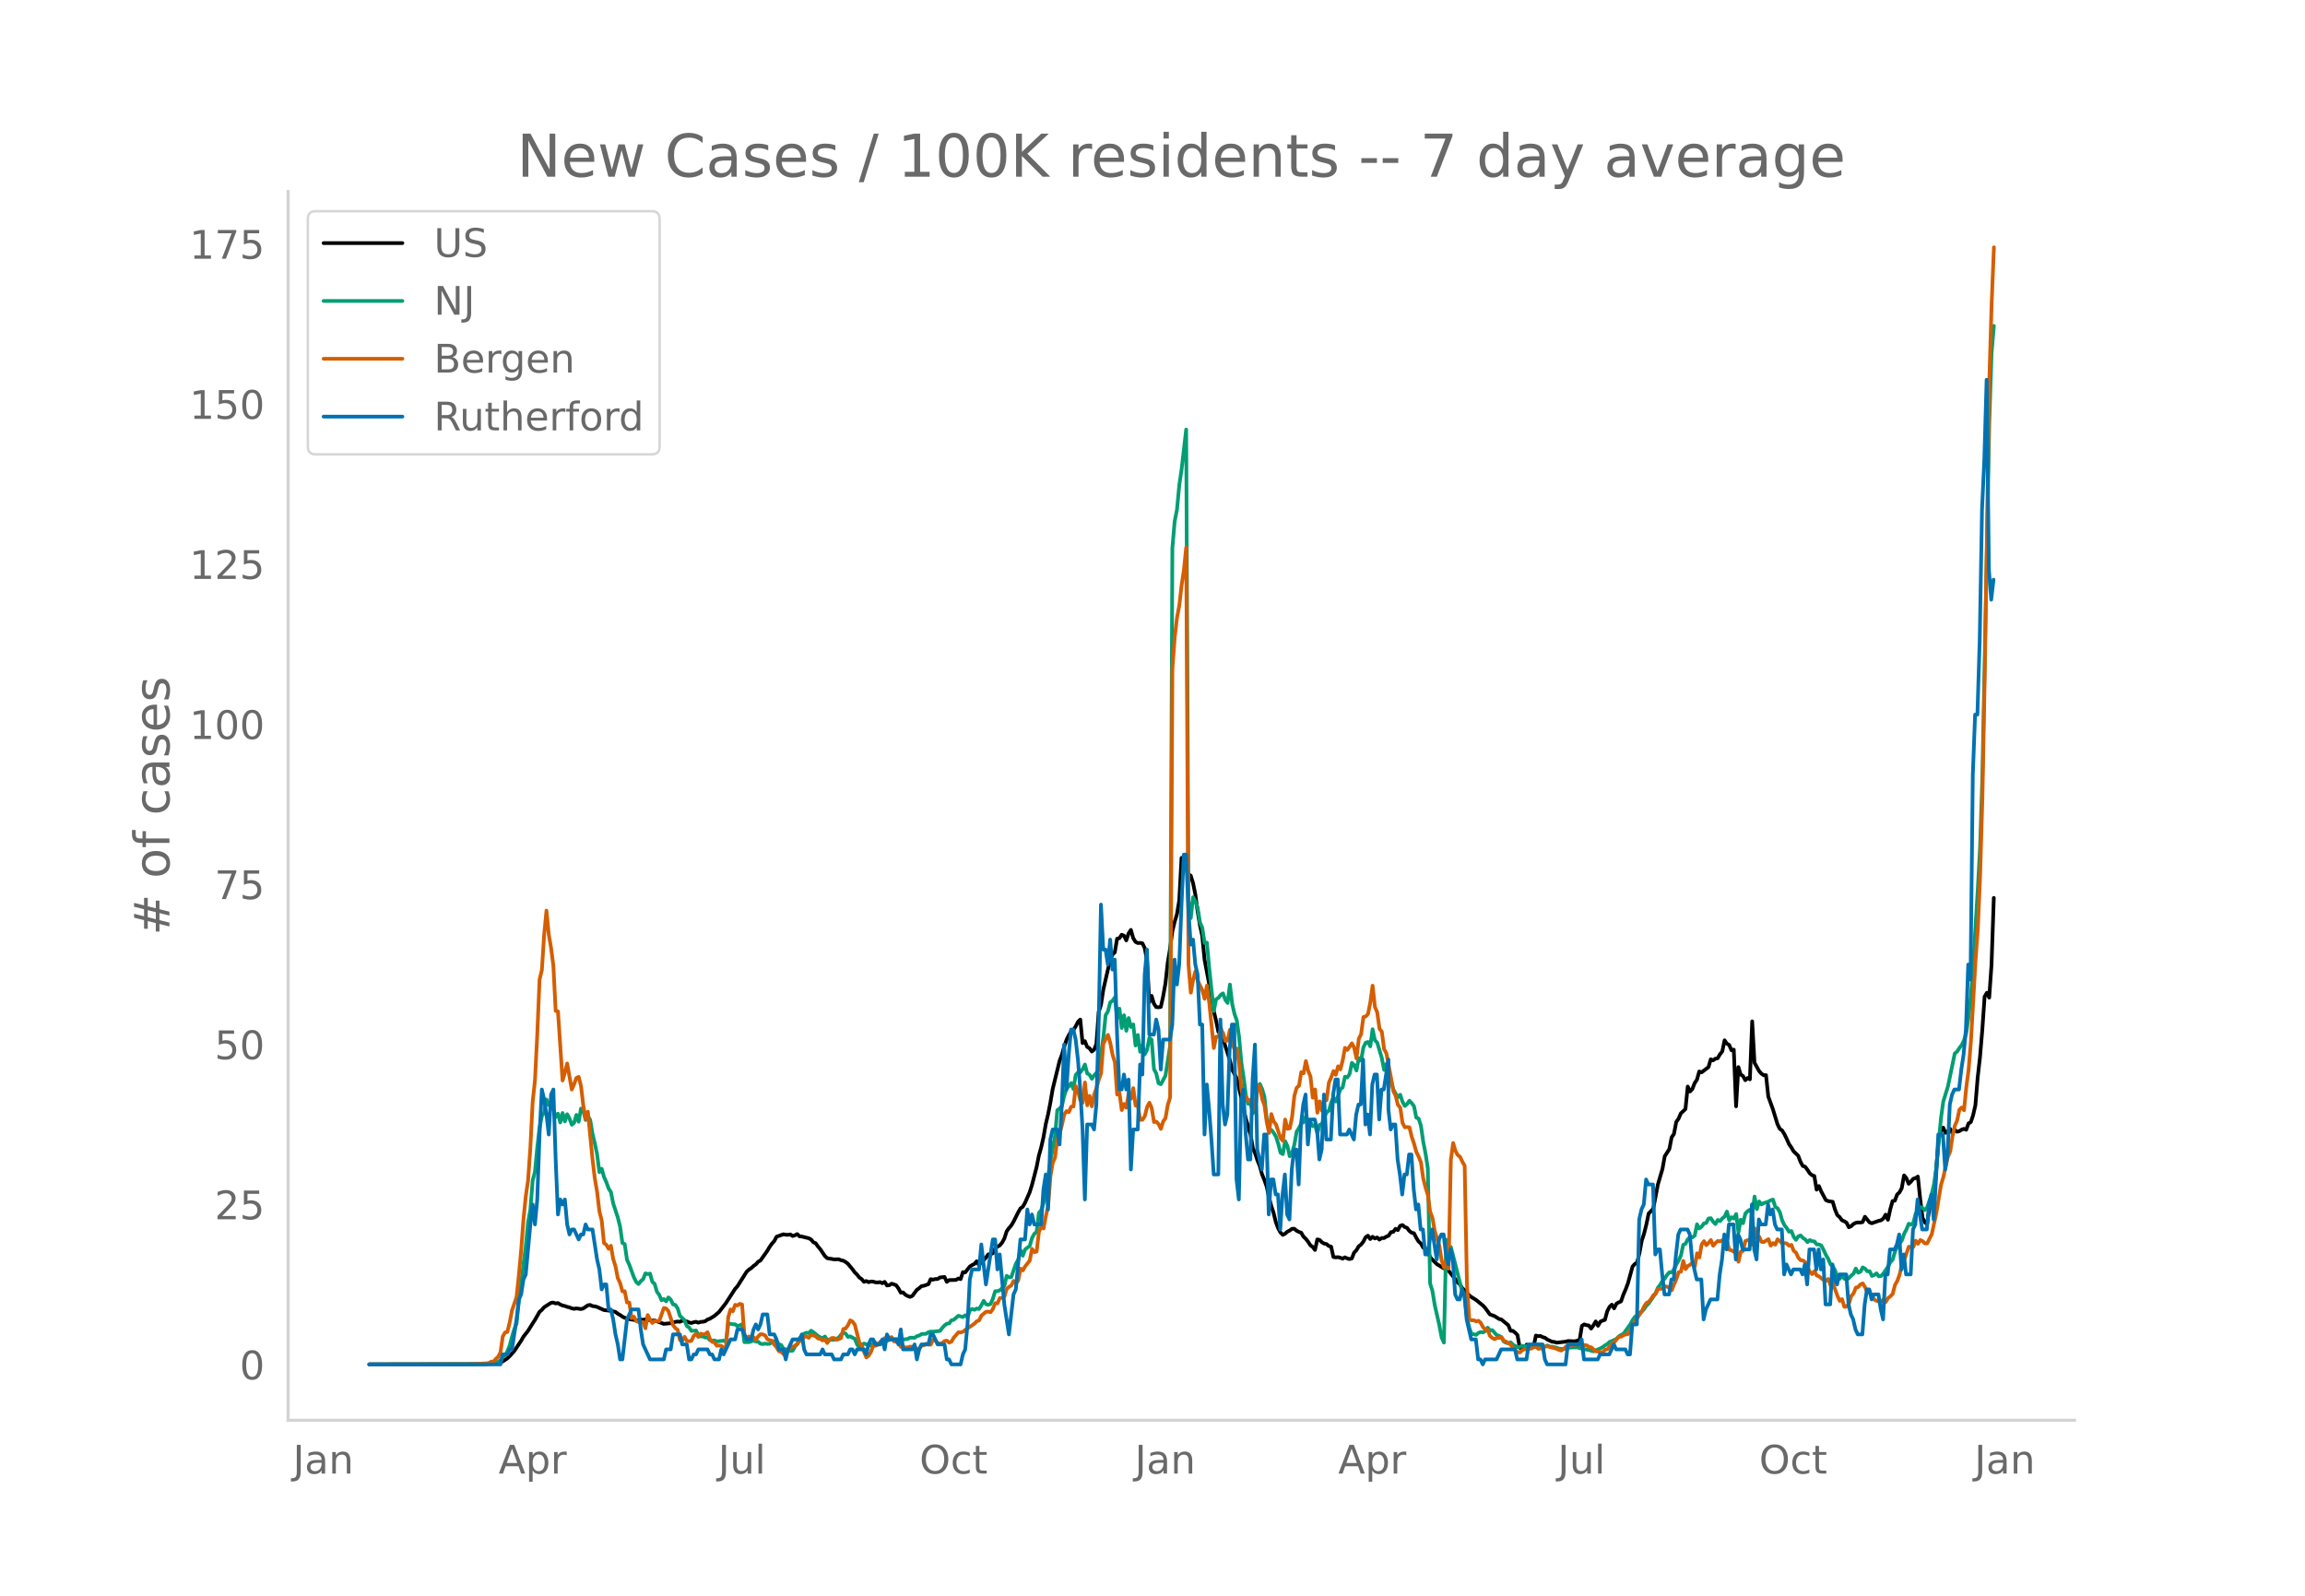 <svg height="864" viewBox="0 0 936 648" width="1248" xmlns="http://www.w3.org/2000/svg" xmlns:xlink="http://www.w3.org/1999/xlink"><defs><style>*{stroke-linecap:butt;stroke-linejoin:round}</style></defs><g id="figure_1"><path d="M0 648h936V0H0z" style="fill:#fff" id="patch_1"/><g id="axes_1"><path d="M117 576.72h725.4V77.76H117z" style="fill:none" id="patch_2"/><path clip-path="url(#p84df521f85)" d="m149.973 554.04 44.835-.073 5.605-.273 1.868-.207.934-.25.934-.41 1.868-1.235.934-.888 1.868-2.1 2.802-4.172.935-1.647 1.868-2.378 1.868-2.985.934-1.44 1.868-3.284.934-.803.934-1.07 1.868-1.213.934-.564.934-.13.935.382.934-.173.934.583.934.412.934.203.934.349.934.222.934.376.934.205.934-.184 1.868.27.934-.246 1.869-1.272.934-.159.934.476.934.097.934.258 2.802 1.259 1.868.207.934.107 1.868.444.934.716.935.521.934.66.934.49.934.16.934.38 3.736.616.934-.476.934.15.934-.218.934.139.934.276.935.157.934-.115 2.802 1.034.934.365 2.802-.281 1.868-.531.934-.141.934.101.934-.47.935.1.934.228.934.417.934.225.934-.324.934-.18.934.364.934-.319.934-.058.934-.216.934-.688.934-.317 1.868-1.155 1.869-1.578 2.802-3.606 3.736-5.796.934-1.022 3.736-5.922.935-.873.934-.595.934-.885.934-.645.934-1.073.934-.49 2.802-3.941.934-1.613.934-1.304.934-1.006.934-1.788 2.803-1.007.934.19.934.037.934-.158.934.643.934-.295.934-.49.934.913.934.08 2.802.699.934.502.935 1.126.934.387.934 1.324.934 1.083 1.868 2.772.934.898 2.802.477 1.868-.041.934.39.934.19.935.51.934.718 1.868 2.238.934 1.275.934.909.934 1.183.934.647.934 1.11.934-.327.934.459.934-.261.934.047.934.279.935.047.934-.124.934.443.934-.55.934 1.457.934-.09.934-.626.934.267.934.388.934 1.282.934 1.71.934-.101.934.943.934.514.935.356.934-.379 1.868-2.49.934-.671.934-.82.934-.15 1.868-.647.934-2.045.934.207.934-.258.934.012.934-.645 1.869-.207.934 1.991.934-.713 2.802-.082.934-.575.934.253.934-2.836.934.094 1.868-2.368.934-.609.935-.438.934-1.1.934 1.63.934-1.306.934-.773.934-1.016.934-1.302.934-.125.934-.351.934-1.972.934-.702.934-.496.934-1.107.934-1.679.935-2.922.934-1.34.934-1.04.934-1.562 1.868-3.756.934-1.649.934-.637.934-1.639 1.868-4.232.934-2.965 1.868-7.203.935-4.722.934-3.308.934-4.124.934-5.358.934-3.939.934-4.788.934-5.509 2.802-11.43.934-2.477.934-3.327.934-2.7.934-1.966.935-1.46.934-.635.934-1.478.934-1.837.934-.94.934 9.566.934-.79.934 2.323.934.528.934 1.355.934-.721.934-2.33.934-12.987.934-2.89.935-6.146 2.802-12.24.934-2.1.934-.847.934-5.562.934-.207.934-1.392.934.412.934 1.875.934-2.843.934-1.413.934 3.32.935 1.542.934.487.934-.071.934.171.934 1.932.934 5.002.934 17.007.934-2.598.934 3.149.934 1.416.934.068.934-.134.934-4.246.934-5.242.935-8.46.934-5.625.934-7.11.934-3.847.934-3.058.934-5.58.934-17.378.934 4.492.934-.737.934 2.888.934.57.934 3.015.934 4.62.935 6.895.934 5.629.934 4.323.934 9.642 1.868 9.832 1.868 11.016.934 3.88.934 4.574.934-1.747.934 4.109.934 3.363 1.869 5.802.934 3.861 1.868 3.464 1.868 8.033.934 4.588.934 3.975 1.868 6.266.934 5.532.934 2.135.934 2.853.934 2.264.935 3.38.934 2.298.934 2.66.934 4.268.934 3.605.934 2.809.934 3.83.934 2.447.934 1.69.934.974.934-.475.934-.834.934-.457.934-.69.935-.034.934.798.934.484.934.313.934 1.615.934.858.934 1.2.934 1.429.934.689.934 1.227.934-4.28.934.197.934.953.934.554.935.173.934.795.934.235.934 4.227.934.155.934-.083.934.217.934.401.934-.551.934.43.934.277.934-.251.934-2.374.934-.978.935-1.57.934-.711.934-1.168.934-1.814.934-.621.934 1.354.934-.914.934.67.934-.39.934.87.934-.662.934.03.934-.584.934-.37.935-1.47.934-.07.934-1.263.934.528.934-1.737.934-.301.934.765.934.366.934 1.232.934.744.934.19.934 1.844.934 1.5.934.844.935 1.649.934.385.934.884.934 2.595.934 1.035 1.868 1.85 2.802 1.69.934-.296 1.868 2.38 1.869 2.366.934 1.256.934.827.934 1.515.934.783 1.868 2.092.934.737 1.868 1.159 1.868 1.531.934.757.934.998 1.869 2.57 1.868.695 1.868 1.18.934.213 2.802 2.314.934 2.278.934.03.934.74.934.936.935 5.21 1.868.271.934-1.579.934.95.934-.432.934.416.934-4.62.934.245.934-.072.934.49.934.262.934.708 1.869.876.934.079.934.308 3.736-.423.934-.256 1.868.086.934.034 1.868-.556.934-5.69.935-.62.934.318.934.131.934 1.24.934-1.284.934-1.612.934 1.78.934-1.686.934-.426.934-.297.934-3.485.934-1.8.934-.887.934 1.495.935-1.911.934-.53.934-.395.934-2.694.934-2.165.934-2.46 1.868-6.827.934-1.035.934-.544.934-3.838.934-5.06.934-2.849.934-3.711.935-4.484 1.868-1.943 1.868-9.8 1.868-6.345.934-5.17 1.868-2.896.934-4.813.934-1.333.934-4.893.934-1.329.935-2.155 1.868-1.749.934-9.145.934 2.014.934-1.023.934-2.382.934-1.382.934-3.348.934.368 2.802-2.137.934-3.17.935.418.934-.664.934-.18.934-1.613.934-1.138.934-4.534.934 1.366.934.502.934 2.173.934-.255.934 23.024.934-15.946.934 3.034.934.58.935 1.716.934-.891.934.55.934-23.552.934 16.802 1.868 3.36.934 1.06.934.651.934-.045.934 8.703 1.868 5.141 1.869 6.106.934 1.877.934.648.934 1.514.934 1.883.934 2.148.934 1.32.934 1.61 1.868 1.785.934 2.5.934 1.669.934.29.934 1.222.935 1.455.934.78.934.316.934 5.548.934-1.468.934 2.195 1.868 3.486.934.43 1.868.286.934 3.157.934 2.257.934.795.935 1.275.934.42.934.572.934 1.864.934-.423.934-.897.934-.48.934-.161.934.047.934-.202.934-2.151 1.868 2.284.934.35 2.803-.993.934-.214.934-.683.934-1.61.934 2.093.934-4.254.934-3.334.934-.172.934-2.509.934-.85.934-1.73.934-5.17.935 1.098.934 2.302.934-.88.934-1.162.934-.259.934-.626.934 8.989.934 7.71.934 1.855.934.84.934-6.498.934-1.87.934-2.204 1.869-23.722.934-3.787.934-1.202.934 2.135.934-.532.934-1.096.934 1.722.934-1.337.934.77.934-.202.934-.615.934-.325.934.38.934-2.579.935-.554.934-2.77.934-4.088.934-11.32.934-8.214.934-11.092.934-13.44.934-1.597.934 1.977.934-13.27.934-27.224h0" style="fill:none;stroke:#000;stroke-linecap:round;stroke-width:1.5" id="line2d_1"/><path clip-path="url(#p84df521f85)" d="m149.973 554.04 46.703-.092 1.868-.1 1.869-.193 1.868-.673.934-.632.934-1.263.934-.585.934-1.736.934-2.321.934-3.563.934-3.091.934-2.376.934-9.059 2.803-22.295.934-9.703.934-5.14.934-11.845.934-3.6.934-9.854.934-8.072.934-4.68.934-1.401.934-5.295.934 2.25.934-1.066 1.869 5.897.934-1.33.934 3.559.934-3.823.934 3.409.934-2.915.934 1.719.934 2.551.934-.761.934-3.225.934 2.756.934-5.32.934.682.934 3.944.935-1.564.934 1.53.934 5.668.934 3.818.934 4.475.934 7.26.934-1.384.934 3.346.934 2.041.934 2.614.934 1.439.934 4.646 1.868 5.697.935 3.747.934 6.608.934.468.934 6.383.934 2.007 1.868 5.098.934 1.87.934.845.934-1.222.934-.736.934-2.38.934.298.934-.193.935 3.342.934.815.934 3.208.934 1.263.934 2.183.934-.476.934.911.934-1.585.934.891.934 1.945.934.188.934 1.426.934 3.032 1.869 1.799.934 2.367.934.586.934 1.371 1.868-.146.934 1.915.934.486.934-.021.934.464.934-.1.934 1.141.934.276.934-.171.935.43 2.802-.33.934.498.934-7.336.934.004.934.205.934-.004.934.765 1.868-.748.934 7.227h1.869l.934-.251.934-.498.934.536.934.037.934.832.934.118.934-.168.934.126.934-.063 1.868-1.104.934.033.934 1.289.935.284.934 1.547.934.184.934.419.934.23.934-.08.934-1.706.934-1.046.934-2.241.934-1.126.934-.794.934-.38.934.158.934-.97.935.602 1.868 1.543.934.532.934.38.934-.71.934 1.38 2.802-.068 1.868-.844.934-1.18.934-.878.935.376.934 1.385.934-.226 1.868 1.016.934 2.325.934 1.171.934-1.05.934-.564.934.364.934.121.934.347.934-.865.934-.285.935.753 1.868-1.117.934-.117 2.802-.978.934.1.934-.084.934.071.934.222 1.868-.28.934-.105.935-.518 1.868.05.934-.665.934-.255.934-.607 1.868-.104.934-.653.934-.242.934.042 2.802-.31.935-1.209.934-1.024.934-.699.934-.125.934-1.255.934-.209 1.868-1.627 1.868.502.934-.724.934.833.934-2.86.934-.524.935.347.934-.522.934.175.934-1.501.934-1.799.934 1.368.934.23.934-.293.934-2.191.934-3.024h.934l.934-.38.934-.8.934-.982.935-4.078.934.61.934-.1 1.868-5.433.934-1.622.934-3.894.934 2.284.934-2.568 1.868-1.376.934-3.233.934-1.723.934-.774.935-7.691.934-1.13.934-2.885.934-8.168.934-2.602.934-6.399 1.868-9.983.934-10.56.934-.674.934-1.041.934-4.136.934-2.886.934-.958.935-1.321.934 2.383.934-5.696.934-1.041.934-.021.934-1.217.934-1.962.934 3.626.934.54.934 1.635.934-1.384.934-1.02.934-1.339 1.869-12.923.934-9.164.934-1.56.934-3.638.934-.67.934-1.367.934 8.419.934-3.831.934 7.846.934-5.165.934 6.315.934-5.178.934 3.618.934-1.029.935 8.57.934-4.27.934 6.804.934-2.664.934 3.73.934-1.877.934-4.868.934.803.934 11.94.934 1.786.934 3.956.934.381 1.868-3.484 1.869-11.97.934-202.206.934-10.903.934-4.743.934-9.966.934-6.357 1.868-16.21.934 191.36.934 7.018.934-8.473.934 1.619.935 2.743.934 5.906.934 2.133.934 6.206.934-.171.934 10.2 1.868 17.604.934-4.806.934-.569.934-1.213.934-.623.934 2.631.934 1.263.935-7.47.934 7.838.934 4.115.934 2.627.934 6.8.934 10.452.934 6.094.934 7.352.934 3.195.934-.184.934 3.99.934-1.786.934-8.611.934-1.535.935 2.075.934 3.149.934 9.05.934 4.668.934-.234.934 1.091.934 1.59.934 2.869.934 3.676.934.573.934-5.266.934 1.987.934 4.144.934-1.25.935-3.442.934-5.257.934-1.502.934-1.832.934-.547.934-2.397.934 1.598.934.715.934 1.727.934-.543.934 3.492.934-3.5.934-.352.934-2.597.935-2.167.934-.606.934-3.304.934-2.154.934 1.71.934-2.245.934-2.752.934-.737.934-4.357.934.3.934-1.375.934-4.542.934.903.934 2.208.935-5.048.934 1.017.934-5.3.934-1.965.934-.293.934 1.79.934-6.96.934 4.476.934.924 1.868 6.249.934 4.855.934-2.396.934 5.336.935 1.406.934 3.538.934 1.731.934 1.485.934-1.012.934 2.836.934 1.731.934-.786.934-1.351.934.995.934 1.226.934 4.663.934.368.934 2.877.935 6.47.934 4.764.934 6.085.934 46.792.934 2.99.934 5.705 1.868 8.21.934 4.993.934 2.075.934-41.773.934 4.684.934-1.748 1.869 7.198 1.868 7.52.934 3.475.934 1.853.934 8.544.934 4.12.934 2.693.934.017.934.293.934-.82.934-.351.934.175.934-.556.935-1.376.934 1.12.934-.133 1.868 2.1.934.205.934.698.934 1.614.934.515.934.23.934-.397.934.966 1.868.982.935-.112.934-.431.934.155 1.868-.201.934.372.934-.255.934.08.934.455 1.868-.088.934-.225.934-.415.934.435.935.034 1.868.435.934.376 1.868.138.934-.142.934-.347 1.868-.146 1.868.008 1.868.531 2.803.519 1.868.543 2.802-1.208.934-.506.934-.716.934-.539.934-.874.934-.343 1.869-.883.934-.995.934-.606.934-.406 2.802-3.885.934-1.736.934-1.305.934-.703.934-.874.934-.568.934-1.042.934-1.384.935-.879 1.868-2.73.934-1.494.934-2.17.934-1.18.934-1.627.934-.949.934-1.493.934-1.008.934.071.934-1.321.934-1.908.934-1.622.935-2.083.934-4.287.934-.44.934-1.852.934-.803.934.038.934-.703.934-4.584.934 1.698.934-.736.934-1.338.934-.15.934-1.824.934-.134.935 1.455.934.937.934-1.673.934.486.934-1.134.934-.71.934-2.042.934 3.584.934-1.313.934.569.934-1.853.934 7.42.934-5.082.934 1.389.935-3.886.934-1.029.934-.556.934 1.698.934-7.043.934 5.115.934-3.128.934 1.213.934-.54 1.868-.585.934-.532.934-.317.934 2.952.935.577.934 1.627.934 3.342.934 1.94.934 1.16.934 1.48.934-.314.934 2.355.934 1.25.934-1.439.934-.363.934 1.003.934.607.934 1.096.935-.82.934.447.934.088.934 1.221.934.025.934.444.934 1.786.934 2.032.934 1.573.934 2.246.934.782.934 1.69.934 2.676.934.711.935-1.35.934 1.304.934.456.934-.736.934-.983.934-.765.934-2.079.934 1.673.934-.376.934-1.79.934.51.934 1.079.934-.038.934 1.928.935-.33.934-.724.934 1.209.934-.13.934-1.041 1.868-2.756.934-1.824.934-.983.934-3.24.934-2.134 1.868-2.446.934-2.719.935-1.748.934-2.346.934.414.934-.757.934-3.769.934-1.087.934-1.581.934.397.934.874.934-1.116 1.868-5.475.934-4.099.934-6.737 1.869-19.837.934-6.804 1.868-6.052 2.802-13.488.934-.761.934-1.447.934-1.213.934-1.87.934-3.057.934-6.717.935-8.088.934-12.748 1.868-30.61.934-17.135.934-28.93 1.868-93.863.934-49.506.934-28.498.934-11.029h0" style="fill:none;stroke:#009e73;stroke-linecap:round;stroke-width:1.5" id="line2d_2"/><path clip-path="url(#p84df521f85)" d="m149.973 554.04 41.099-.08 6.538-.358.934-.12.935-.558h.934l.934-1.116.934-.836.934-1.794.934-6.455.934-1.634.934-.239.934-3.746.934-4.901 1.868-5.5.934-8.886.934-10.121.935-12.473.934-9.404.934-6.416.934-13.35.934-18.609.934-8.687.934-18.65.934-22.354.934-3.826.934-14.425.934-9.723.934 9.723.934 5.42.934 7.252.935 18.33.934.2 1.868 28.053.934-3.228.934-3.666 1.868 10.56.934-2.152.934-2.55.934-.438.934 3.666.934 7.89.934 5.579.935-2.989 1.868 19.207.934 7.89.934 5.38.934 7.93.934 3.746.934 9.205.934.637.934 1.674.934-1.235.934 5.38.934 2.988.934 4.782.935 1.952.934 3.427.934-.08.934 4.583.934.04.934 6.336.934-.598.934 1.754.934.398 1.868.04.934 2.51.934-5.379.934 1.793.935 1.435.934-.837 1.868.08 1.868-5.34.934.2.934 1.075 1.868 5.659.934 1.235.934.677.934 4.105.934.398.935-1.634.934 1.634.934.16.934-.16.934-2.032.934-.797.934 1.235.934-1.315.934.28.934-.16.934-.717.934 2.67.934 1.235.934.239.935 1.315.934-.04.934.12.934.836.934-.04.934-12.432.934-3.148.934.717.934-2.59.934.239.934-.638.934.24.934 12.193.934 1.554.935-.757.934.638.934-.359.934 1.076.934-1.355.934-.916.934.08.934.398.934 1.554.934.398.934.2.934 1.594.934 1.075.934 1.594.935.28.934.916.934-1.355.934-.08.934-1.036 1.868-.956.934-.678.934-1.315h.934l.934-1.713h.934l.934.518.934-1.235 1.869.597.934.917.934.16.934.637.934-.359.934 1.395.934-1.395.934-.637h.934l.934.717.934-.24.934-.438.934-3.705.935-.2.934-1.275.934-2.032.934.518.934 1.275 1.868 7.332.934 1.116.934 2.59.934 2.232.934-.678.934-1.554.934-2.55.934.04.935-.478.934-1.076.934-.678.934-.877.934.519.934-.598.934-.319.934 1.714.934.159.934.598.934 1.474.934-.12.934.439.934-.12.935-.279.934.08.934-.04.934.957.934-.08.934-1.395.934-.04.934-.637.934.319h.934l.934-1.993.934.24.934 1.155.934.199.935-.24.934-.796.934-.16.934.798.934-.399.934-1.634 1.868-2.152.934.04.934-.279.934-.757 2.802-1.873.935-.677.934-.957.934-.318.934-1.953 1.868-1.554.934-.08.934.24.934-1.316.934-2.35.934.079.934-2.152.934-.08.934-.518.935-3.148.934-.797.934-.558.934-1.872.934 1.076.934-1.236.934-4.822.934.718.934-1.634 1.868-2.311.934-4.782.934 1.275.934-.16.935-8.009.934-1.992.934.597.934-5.02.934-4.065.934-12.074.934-5.54.934-2.111.934-7.651.934-1.993.934-3.586.934-4.264.934-1.355.934.438.935-2.231.934-.08.934-8.288.934 2.191.934 3.547.934 1.036.934-8.249.934 9.285.934-3.826.934 4.224.934-4.781.934-2.63.934-3.348.934-2.67.935-12.034 1.868-3.547.934 3.228.934 4.862.934 3.028.934 13.11.934-.677.934 6.974.934-2.471.934 1.514.934-5.897.934 2.271.934-4.304.935 7.054h.934l.934 5.778h.934l.934-1.435.934-3.706.934-1.793.934 2.152.934 5.698.934-.16.934.997.934 1.953.934-3.029.934-1.315.935-5.42.934-2.988.934-174.06.934-12.791.934-7.97.934-4.981.934-8.25.934-6.136.934-9.165.934 169.517.934 11.277.934-5.22.934-3.467.935 3.826 1.868 3.825.934 3.507.934-5.34.934 6.854 1.868 18.49.934-4.582.934-.04.934-2.59.934 1.036.934 3.307.934-.12.935-4.423.934 5.46.934 2.55.934-.399.934 6.177.934 10.68.934 4.144.934-1.475.934 1.674.934-.438.934 3.905.934-.558.934-9.165.934.518.935 5.02.934 2.511.934 6.894.934 4.423.934-7.69.934 2.988.934 1.196 1.868 5.578.934 1.116.934-8.647.934 3.746.934-.2.934-4.542.935-8.608.934-3.307.934-.797.934-5.539.934.438.934-4.94.934 3.904.934 2.351.934 8.608.934-3.348.934 9.445.934-4.583.934 3.825.934-4.821.935.518.934-7.173.934-2.072.934-2.59.934 1.514.934-3.467.934 1.235.934-3.626.934-5.1.934.876 1.868-2.71.934 1.833.934 4.304.935-7.97.934-1.873.934-6.933.934-.28.934-.956.934-4.742.934-6.774.934 8.607.934 2.232.934 6.655.934 1.155.934 7.133.934 1.714 1.869 9.962.934 5.38.934 1.833.934 3.746.934 1.036.934 6.256.934 1.793.934-.12.934.12.934 3.865.934 2.79.934 3.347.934 1.913.934 2.311.935 6.535.934 3.706.934 2.989.934 6.854.934 2.43.934 5.38 1.868 6.018.934 5.897.934 2.87.934-3.348.934 3.825.934-44.152.934-6.854.935 3.188.934 1.713.934.678.934 2.032.934 1.594.934 48.177.934 14.187.934.438.934-.04.934.478.934-.279.934.877.934 1.793.934.877.935.16.934 2.47.934.797.934.518.934-.518h.934l.934-.359.934 1.514.934.36 1.868 1.234.934 1.276 1.868 1.793.935.08.934-.877.934-.399h.934l1.868-.319.934-.518.934-.199.934.837 1.868-.24.934-.716.934-.08.934.319 1.869.438.934.319.934.438.934.24.934-.638.934-.996.934.08.934-.44.934-.238 2.802-.319.934.478.935-.12.934.04.934.678.934.16 1.868 1.633.934.08.934.239.934.08.934-1.036.934-.2 1.868-2.191.934-.638 1.869-2.271h.934l.934-.638.934-.279.934-.16.934-1.673.934-1.992 3.736-5.659.934-1.953.934-1.354.935-.479.934-1.115.934-1.554.934-.519.934-1.992 1.868-.16.934-.956.934.16.934.518.934.916.934-2.43.934-2.073.934-2.829.935-.2.934-4.343.934 3.308.934-1.315.934-.439.934-1.036.934 1.793.934-5.419.934 1.674.934-5.26.934-1.355.934 1.634.934-.917.934-1.156.935 2.312.934-1.076.934-.877.934.2.934-.519.934.957.934-.558.934 3.506.934.24.934.597.934-1.394.934 5.42.934-4.105.934-.32.935-4.024.934-.319.934-.199.934 2.032.934-6.654.934 3.984.934-.557.934 2.072.934.08 1.868-1.156.934 2.63.934-1.036.934.637.935-2.191.934.757.934.916.934-.12.934.16.934.917.934-.359.934 2.43.934.718.934 2.072.934.996.934.12.934.717.934 2.112.935 1.714.934.996.934-1.235.934 1.793.934.359.934.797.934.637.934.399.934-.797.934 2.63.934-.917 1.868 5.18.934 2.033.935-.718.934 3.109.934-.08.934-1.195.934-3.109.934-1.036.934-2.39.934-.2.934-1.076.934-.398.934 1.514.934 2.231.934-.557.934 2.032.935 1.355.934.478.934.239.934.08.934-.877.934 1.036.934-1.594.934-.717.934-.957.934-3.626.934-1.634.934-2.55.934-4.064.934-1.873 1.869-5.42.934.08.934-.04.934-2.51.934 1.275.934-1.515.934.439.934.916h.934l1.868-3.785 1.868-8.687 1.869-11.278.934-3.108 1.868-8.368.934-2.072.934-6.177.934-4.304.934-2.072.934-4.463.934-.876.934 1.115.934-9.364.934-7.133.935-11.437 1.868-32.756.934-12.791.934-21.797.934-31.96.934-48.854 1.868-120.104.934-31.122.934-23.073h0" style="fill:none;stroke:#d55e00;stroke-linecap:round;stroke-width:1.5" id="line2d_3"/><path clip-path="url(#p84df521f85)" d="M149.973 554.04h53.242l.934-4.06h1.868l.934-2.029h.934l1.868-12.177.934-8.118.934-2.03.935-6.089.934-2.03 1.868-20.295.934-8.118.934 8.118.934-10.148.934-26.384.934-18.266.934 4.059.934 6.088.934 8.119.934-16.237.934-2.03.935 28.415.934 22.325.934-6.089.934 2.03.934-2.03.934 10.148.934 4.06.934-2.03h.934l1.868 4.059.934-2.03h.934l.934-4.059.935 2.03h1.868l1.868 12.177.934 4.06.934 8.117.934-2.03h.934l.934 10.149h.934l.934 4.059.934 6.089.934 4.059.935 6.088h.934l1.868-16.236 1.868-4.06h2.802l.934 8.119.934 6.089 2.802 6.088h5.605l.934-4.059h1.868l.934-6.088h2.802l.934 4.059h1.869l.934 6.088h.934l.934-2.03h.934l.934-2.029h3.736l.934 2.03h.934l.934 2.03h1.869l.934-4.06.934 2.03 2.802-6.089h1.868l.934-4.059h1.868l1.868 4.06h1.869l.934-4.06.934-2.03.934 2.03.934-2.03.934-4.059h1.868l.934 8.119h1.868l.934 2.03.934 4.058h1.869l.934 4.06.934-4.06 1.868-4.059h2.802l.934-2.03.934 6.09.934 2.029h5.605l.934-2.03.934 2.03h2.802l.934 2.03h2.802l.934-2.03h1.869l.934-2.03h.934l.934 2.03.934-2.03h2.802l.934 2.03.934-4.06.934-2.029h.934l.934 2.03h1.869l.934-2.03.934 4.06.934-6.09.934 2.03h2.802l.934 2.03.934-6.089.934 8.118h3.737l.934-2.03.934 6.09.934-4.06.934-2.03h2.802l.934-4.058h.934l1.868 4.059h2.803l.934 6.088h.934l.934 2.03h3.736l.934-4.06.934-2.029.934-10.148.934-18.266.934-4.059h2.803l.934-10.148 1.868 16.237 2.802-18.266h.934l.934 12.177.934-6.089 1.868 20.296 1.869 12.178 1.868-16.237.934-2.03 1.868-20.295h1.868l.934-12.178.934 6.089.934-4.06.934 4.06h2.803l.934-14.207.934-6.089.934 14.207.934-28.414.934-4.059h1.868l.934 6.089.934-16.237.934-24.354.934 18.266.934-14.207.935-10.148h.934l.934 4.059.934 8.118.934 12.178.934 16.236.934 28.414.934-30.443h1.868l.934 2.03.934-10.149.934-32.473.934-48.71.935 18.267h.934l.934 6.088.934-10.147.934 12.177.934-4.06.934 30.444.934 22.326h.934l.934-6.09.934 6.09.934-4.06.934 36.533.934-16.237h1.869l.934-26.384.934 4.059.934-40.591.934-10.148.934 34.502h1.868l.934-6.088.934 4.059.934 16.236.934-12.177h2.803l.934-6.089.934-26.384.934 10.148.934-8.119.934-24.354.934-20.296h.934l.934 22.325.934 14.207.934-2.03.934 10.148.935 4.06.934 20.295h.934l.934 44.65.934-20.295.934 10.148.934 12.177.934 14.207h1.868L495.58 414l.934 34.502.934 8.119.934-4.06.935-26.384.934-10.148h.934l.934 62.917.934 8.118.934-40.591.934-4.06.934 18.267.934 10.148h.934l.934-32.473.934-14.207.934 42.62 1.869 8.119.934-14.207h.934l.934 32.473.934-14.207h.934l.934 6.089h.934l.934 14.207.934-14.207.934-8.119.934 16.237.934 2.03.934-20.296.935-8.119h.934l.934 14.207.934-24.354.934-8.119.934-4.059.934 20.296.934-10.148h1.868l.934 4.06.934 12.177.934-4.06.934-22.325.935 18.266h1.868l.934-18.266.934-6.088h.934l.934 22.325h2.802l.934-2.03 1.868 4.06.934-10.149.935-4.059h.934l.934-18.266.934 26.385.934-4.06.934 8.119.934-20.296.934-4.06h.934l.934 18.267.934-12.177h.934l1.868-12.178v20.296l.935 8.118.934-2.03h.934l.934 14.208.934 6.088.934 8.119.934-8.119h.934l.934-8.118h.934l.934 14.207.934 8.118.934-2.03.934 10.149h.935l.934 10.147h.934l.934-6.088.934-4.06 1.868 12.178.934-8.118.934-2.03h.934l.934 8.118.934 4.06.934-6.09.934 4.06.935 14.207.934 2.03h.934l.934-4.06.934 2.03.934 10.148 1.868 8.118h1.868l.934 8.118h.934l.934 2.03.934-2.03h4.67l1.869-4.059h5.604l.934 4.06h3.737l.934-6.09h5.604l.934 6.09.934 2.029h7.473l.934-8.118h4.67l.934-2.03.935 8.118h5.604l.934-2.03h3.736l1.868-4.058.935 2.03h3.736l.934 2.029h.934l.934-12.178h1.868l.934-42.62.934-4.06.934-2.03.934-10.147.935 2.03h1.868l.934 28.413.934-2.03h.934l.934 10.149.934 8.118h1.868l.934-6.089h.934l.934-10.148.934-8.118.935-2.03h2.802l.934 2.03.934 10.148 1.868 8.118h1.868l.934 16.237.934-4.06 1.868-4.058h2.803l.934-10.148.934-6.089.934-10.148.934 6.089.934-10.148h1.868l.934 14.207.934-10.148.934 2.03.934 4.059h2.803l.934-18.266.934 18.266.934 4.059.934-16.237.934 2.03h1.868l.934-8.118.934 4.059.934-2.03.934 6.089.935 2.03h1.868l.934 18.266.934-4.06 1.868 4.06.934-2.03h2.802l.934 2.03.934-4.06.934 8.119.935-14.207h1.868l.934 8.118.934-8.118.934 8.118.934-4.059.934 18.266h1.868l.934-16.236.934 6.088.934 2.03.934-4.06h2.803l.934 12.178.934 4.06.934 2.029.934 4.059.934 2.03h1.868l.934-12.178.934-6.089h.934l.934 4.06.935-2.03h1.868l.934 6.089.934 4.059.934-18.266h.934l.934-10.148h1.868l.934-2.03.934-4.059.934 14.207.934-6.089.935 8.119h1.868l.934-18.266.934-2.03.934-10.148 1.868 12.178h1.868l.934-10.148.934-4.06.934 10.148.934-16.236.935-18.266h1.868l.934 14.207.934-6.089.934-20.296.934-4.059.934-2.03h1.868l.934-8.118.934-6.088.934-10.148.934-26.385.935 6.09.934-83.213.934-24.355h.934l.934-30.444.934-52.768.934-20.296.934-32.473.934 77.123.934 12.178.934-8.119h0" style="fill:none;stroke:#0072b2;stroke-linecap:round;stroke-width:1.5" id="line2d_4"/><path d="M117 576.72V77.76" style="fill:none;stroke:#d3d3d3;stroke-linecap:square;stroke-linejoin:miter;stroke-width:1.25" id="patch_3"/><path d="M117 576.72h725.4" style="fill:none;stroke:#d3d3d3;stroke-linecap:square;stroke-linejoin:miter;stroke-width:1.25" id="patch_4"/><g id="matplotlib.axis_1"><g id="xtick_1"><g style="fill:#696969" transform="matrix(.16 0 0 -.16 118.959 598.378)" id="text_1"><defs><path d="M9.813 72.906h9.859V5.078q0-13.187-5-19.14-5-5.954-16.094-5.954h-3.75v8.297h3.078q6.531 0 9.219 3.672Q9.813-4.39 9.813 5.078z" id="DejaVuSans-74"/><path d="M34.281 27.484q-10.89 0-15.093-2.484-4.204-2.484-4.204-8.5 0-4.781 3.157-7.594 3.156-2.797 8.562-2.797 7.485 0 12 5.297 4.516 5.297 4.516 14.078v2zm17.922 3.72V0H43.22v8.297Q40.14 3.328 35.547.953q-4.594-2.375-11.234-2.375-8.391 0-13.36 4.719Q6 8.016 6 15.922q0 9.219 6.172 13.906 6.187 4.688 18.437 4.688h12.61v.89q0 6.203-4.078 9.594-4.078 3.39-11.453 3.39-4.688 0-9.141-1.124-4.438-1.125-8.531-3.375v8.312q4.921 1.906 9.562 2.844 4.64.953 9.031.953 11.875 0 17.735-6.156 5.86-6.14 5.86-18.64z" id="DejaVuSans-97"/><path d="M54.89 33.016V0h-8.984v32.719q0 7.765-3.031 11.61-3.031 3.858-9.078 3.858-7.281 0-11.484-4.64-4.204-4.625-4.204-12.64V0H9.08v54.688h9.03v-8.5q3.235 4.937 7.594 7.374Q30.078 56 35.797 56q9.422 0 14.25-5.828 4.844-5.828 4.844-17.156z" id="DejaVuSans-110"/></defs><use xlink:href="#DejaVuSans-74"/><use x="29.492" xlink:href="#DejaVuSans-97"/><use x="90.771" xlink:href="#DejaVuSans-110"/></g></g><g id="xtick_2"><g style="fill:#696969" transform="matrix(.16 0 0 -.16 202.452 598.378)" id="text_2"><defs><path d="M34.188 63.188 20.797 26.906h26.812zm-5.579 9.718h11.188L67.578 0h-10.25l-6.64 18.703h-32.86L11.188 0H.78z" id="DejaVuSans-65"/><path d="M18.11 8.203v-29H9.077v75.484h9.031v-8.296q2.844 4.875 7.157 7.234Q29.594 56 35.594 56q9.968 0 16.187-7.906 6.235-7.907 6.235-20.797T51.78 6.484q-6.218-7.906-16.187-7.906-6 0-10.328 2.375-4.313 2.375-7.157 7.25zm30.578 19.094q0 9.906-4.079 15.547-4.078 5.64-11.203 5.64-7.14 0-11.218-5.64-4.079-5.64-4.079-15.547 0-9.906 4.078-15.547 4.079-5.64 11.22-5.64 7.124 0 11.202 5.64t4.078 15.547z" id="DejaVuSans-112"/><path d="M41.11 46.297q-1.516.875-3.297 1.281Q36.03 48 33.89 48q-7.625 0-11.703-4.953-4.079-4.953-4.079-14.234V0H9.08v54.688h9.03v-8.5q2.844 4.984 7.375 7.39Q30.031 56 36.531 56q.922 0 2.047-.125 1.125-.11 2.484-.36z" id="DejaVuSans-114"/></defs><use xlink:href="#DejaVuSans-65"/><use x="68.408" xlink:href="#DejaVuSans-112"/><use x="131.885" xlink:href="#DejaVuSans-114"/></g></g><g id="xtick_3"><g style="fill:#696969" transform="matrix(.16 0 0 -.16 291.64 598.378)" id="text_3"><defs><path d="M8.5 21.578v33.11h8.984V21.922q0-7.766 3.016-11.656 3.031-3.875 9.094-3.875 7.265 0 11.484 4.64 4.234 4.64 4.234 12.656v31h8.985V0h-8.984v8.406Q42.047 3.422 37.718 1q-4.313-2.422-10.032-2.422-9.421 0-14.312 5.86Q8.5 10.296 8.5 21.578zM31.11 56z" id="DejaVuSans-117"/><path d="M9.422 75.984h8.984V0H9.422z" id="DejaVuSans-108"/></defs><use xlink:href="#DejaVuSans-74"/><use x="29.492" xlink:href="#DejaVuSans-117"/><use x="92.871" xlink:href="#DejaVuSans-108"/></g></g><g id="xtick_4"><g style="fill:#696969" transform="matrix(.16 0 0 -.16 373.394 598.378)" id="text_4"><defs><path d="M39.406 66.219q-10.75 0-17.078-8.016-6.312-8-6.312-21.828 0-13.766 6.312-21.781 6.328-8 17.078-8 10.735 0 17.016 8 6.281 8.015 6.281 21.781 0 13.828-6.281 21.828-6.281 8.016-17.016 8.016zm0 8q15.328 0 24.5-10.281 9.188-10.282 9.188-27.563 0-17.234-9.188-27.516-9.172-10.28-24.5-10.28-15.375 0-24.593 10.25-9.204 10.265-9.204 27.546t9.204 27.563q9.218 10.28 24.593 10.28z" id="DejaVuSans-79"/><path d="M48.781 52.594v-8.407q-3.812 2.11-7.64 3.157-3.828 1.047-7.735 1.047-8.75 0-13.593-5.547-4.829-5.532-4.829-15.547 0-10.016 4.829-15.563 4.843-5.53 13.593-5.53 3.907 0 7.735 1.046 3.828 1.047 7.64 3.156V2.094Q45.016.344 40.984-.531q-4.015-.89-8.562-.89-12.36 0-19.64 7.765-7.266 7.765-7.266 20.953 0 13.375 7.343 21.031Q20.22 56 33.016 56q4.14 0 8.093-.86 3.953-.843 7.672-2.546z" id="DejaVuSans-99"/><path d="M18.313 70.219V54.688h18.5v-6.985h-18.5V18.016q0-6.688 1.828-8.594 1.828-1.906 7.453-1.906h9.218V0h-9.218q-10.407 0-14.36 3.875-3.953 3.89-3.953 14.14v29.688H2.687v6.984h6.594V70.22z" id="DejaVuSans-116"/></defs><use xlink:href="#DejaVuSans-79"/><use x="78.711" xlink:href="#DejaVuSans-99"/><use x="133.691" xlink:href="#DejaVuSans-116"/></g></g><g id="xtick_5"><g style="fill:#696969" transform="matrix(.16 0 0 -.16 460.829 598.378)" id="text_5"><use xlink:href="#DejaVuSans-74"/><use x="29.492" xlink:href="#DejaVuSans-97"/><use x="90.771" xlink:href="#DejaVuSans-110"/></g></g><g id="xtick_6"><g style="fill:#696969" transform="matrix(.16 0 0 -.16 543.388 598.378)" id="text_6"><use xlink:href="#DejaVuSans-65"/><use x="68.408" xlink:href="#DejaVuSans-112"/><use x="131.885" xlink:href="#DejaVuSans-114"/></g></g><g id="xtick_7"><g style="fill:#696969" transform="matrix(.16 0 0 -.16 632.576 598.378)" id="text_7"><use xlink:href="#DejaVuSans-74"/><use x="29.492" xlink:href="#DejaVuSans-117"/><use x="92.871" xlink:href="#DejaVuSans-108"/></g></g><g id="xtick_8"><g style="fill:#696969" transform="matrix(.16 0 0 -.16 714.33 598.378)" id="text_8"><use xlink:href="#DejaVuSans-79"/><use x="78.711" xlink:href="#DejaVuSans-99"/><use x="133.691" xlink:href="#DejaVuSans-116"/></g></g><g id="xtick_9"><g style="fill:#696969" transform="matrix(.16 0 0 -.16 801.765 598.378)" id="text_9"><use xlink:href="#DejaVuSans-74"/><use x="29.492" xlink:href="#DejaVuSans-97"/><use x="90.771" xlink:href="#DejaVuSans-110"/></g></g></g><g id="matplotlib.axis_2"><g id="ytick_1"><g style="fill:#696969" transform="matrix(.16 0 0 -.16 97.32 560.119)" id="text_10"><defs><path d="M31.781 66.406q-7.61 0-11.453-7.5Q16.5 51.422 16.5 36.375q0-14.984 3.828-22.484 3.844-7.5 11.453-7.5 7.672 0 11.5 7.5 3.844 7.5 3.844 22.484 0 15.047-3.844 22.531-3.828 7.5-11.5 7.5zm0 7.813q12.266 0 18.735-9.703 6.468-9.688 6.468-28.141 0-18.406-6.468-28.11-6.47-9.687-18.735-9.687-12.25 0-18.718 9.688-6.47 9.703-6.47 28.109 0 18.453 6.47 28.14Q19.53 74.22 31.78 74.22z" id="DejaVuSans-48"/></defs><use xlink:href="#DejaVuSans-48"/></g></g><g id="ytick_2"><g style="fill:#696969" transform="matrix(.16 0 0 -.16 87.14 495.111)" id="text_11"><defs><path d="M19.188 8.297h34.421V0H7.33v8.297q5.609 5.812 15.296 15.594 9.703 9.797 12.188 12.64 4.734 5.313 6.609 9 1.89 3.688 1.89 7.25 0 5.813-4.078 9.469-4.078 3.672-10.625 3.672-4.64 0-9.797-1.61-5.14-1.609-11-4.89v9.969Q13.767 71.78 18.938 73q5.188 1.219 9.485 1.219 11.328 0 18.062-5.672 6.735-5.656 6.735-15.125 0-4.5-1.688-8.531-1.672-4.016-6.125-9.485-1.218-1.422-7.765-8.187-6.532-6.766-18.453-18.922z" id="DejaVuSans-50"/><path d="M10.797 72.906h38.719v-8.312H19.828v-17.86q2.14.735 4.281 1.094 2.157.36 4.313.36 12.203 0 19.328-6.688 7.14-6.688 7.14-18.11 0-11.765-7.328-18.296-7.328-6.516-20.656-6.516-4.593 0-9.36.781-4.75.782-9.827 2.344v9.922q4.39-2.39 9.078-3.563 4.687-1.171 9.906-1.171 8.453 0 13.375 4.437 4.938 4.438 4.938 12.063 0 7.609-4.938 12.047-4.922 4.453-13.375 4.453-3.953 0-7.89-.875-3.922-.875-8.016-2.735z" id="DejaVuSans-53"/></defs><use xlink:href="#DejaVuSans-50"/><use x="63.623" xlink:href="#DejaVuSans-53"/></g></g><g id="ytick_3"><g style="fill:#696969" transform="matrix(.16 0 0 -.16 87.14 430.103)" id="text_12"><use xlink:href="#DejaVuSans-53"/><use x="63.623" xlink:href="#DejaVuSans-48"/></g></g><g id="ytick_4"><g style="fill:#696969" transform="matrix(.16 0 0 -.16 87.14 365.096)" id="text_13"><defs><path d="M8.203 72.906h46.875v-4.203L28.61 0H18.312L43.22 64.594H8.203z" id="DejaVuSans-55"/></defs><use xlink:href="#DejaVuSans-55"/><use x="63.623" xlink:href="#DejaVuSans-53"/></g></g><g id="ytick_5"><g style="fill:#696969" transform="matrix(.16 0 0 -.16 76.96 300.088)" id="text_14"><defs><path d="M12.406 8.297h16.11v55.625l-17.532-3.516v8.985l17.438 3.515h9.86V8.296H54.39V0H12.406z" id="DejaVuSans-49"/></defs><use xlink:href="#DejaVuSans-49"/><use x="63.623" xlink:href="#DejaVuSans-48"/><use x="127.246" xlink:href="#DejaVuSans-48"/></g></g><g id="ytick_6"><g style="fill:#696969" transform="matrix(.16 0 0 -.16 76.96 235.08)" id="text_15"><use xlink:href="#DejaVuSans-49"/><use x="63.623" xlink:href="#DejaVuSans-50"/><use x="127.246" xlink:href="#DejaVuSans-53"/></g></g><g id="ytick_7"><g style="fill:#696969" transform="matrix(.16 0 0 -.16 76.96 170.073)" id="text_16"><use xlink:href="#DejaVuSans-49"/><use x="63.623" xlink:href="#DejaVuSans-53"/><use x="127.246" xlink:href="#DejaVuSans-48"/></g></g><g id="ytick_8"><g style="fill:#696969" transform="matrix(.16 0 0 -.16 76.96 105.065)" id="text_17"><use xlink:href="#DejaVuSans-49"/><use x="63.623" xlink:href="#DejaVuSans-55"/><use x="127.246" xlink:href="#DejaVuSans-53"/></g></g><g style="fill:#696969" transform="matrix(0 -.2 -.2 0 68.8 379.813)" id="text_18"><defs><path d="M51.125 44H36.922l-4.11-16.313h14.313zm-7.328 27.781-5.078-20.265h14.265L58.11 71.78h7.813L60.89 51.516h15.234V44h-17.14l-4-16.313h15.53V20.22H53.079L48 0h-7.813l5.032 20.219H30.906L25.875 0h-7.86l5.079 20.219H7.719v7.468h17.187L29 44H13.281v7.516h17.625l4.985 20.265z" id="DejaVuSans-35"/><path d="M30.61 48.39q-7.22 0-11.422-5.64-4.204-5.64-4.204-15.453 0-9.813 4.172-15.453 4.188-5.64 11.453-5.64 7.188 0 11.375 5.655 4.203 5.672 4.203 15.438 0 9.719-4.203 15.406-4.187 5.688-11.375 5.688zm0 7.61q11.718 0 18.406-7.625 6.703-7.61 6.703-21.078 0-13.422-6.703-21.078-6.688-7.64-18.407-7.64-11.765 0-18.437 7.64-6.656 7.656-6.656 21.078 0 13.469 6.656 21.078Q18.844 56 30.609 56z" id="DejaVuSans-111"/><path d="M37.11 75.984V68.5h-8.594q-4.828 0-6.72-1.953-1.874-1.953-1.874-7.031v-4.828h14.797v-6.985H19.922V0H10.89v47.703H2.297v6.984h8.594V58.5q0 9.125 4.25 13.297 4.25 4.187 13.468 4.187z" id="DejaVuSans-102"/><path d="M44.281 53.078v-8.5q-3.797 1.953-7.906 2.922-4.094.984-8.5.984-6.688 0-10.031-2.047-3.344-2.046-3.344-6.156 0-3.125 2.39-4.906 2.391-1.781 9.626-3.39l3.078-.688q9.562-2.047 13.593-5.781 4.032-3.735 4.032-10.422 0-7.625-6.032-12.078-6.03-4.438-16.578-4.438-4.39 0-9.156.86Q10.688.296 5.422 2v9.281q4.984-2.594 9.812-3.89 4.829-1.282 9.579-1.282 6.343 0 9.75 2.172 3.421 2.172 3.421 6.125 0 3.656-2.468 5.61-2.453 1.953-10.813 3.765l-3.125.735q-8.344 1.75-12.062 5.39-3.704 3.64-3.704 9.985 0 7.718 5.47 11.906Q16.75 56 26.811 56q4.97 0 9.36-.734 4.406-.72 8.11-2.188z" id="DejaVuSans-115"/><path d="M56.203 29.594v-4.39H14.891q.593-9.282 5.593-14.142 5-4.859 13.938-4.859 5.172 0 10.031 1.266 4.86 1.265 9.656 3.812v-8.5Q49.266.734 44.187-.344 39.11-1.422 33.892-1.422q-13.094 0-20.735 7.61-7.64 7.625-7.64 20.625 0 13.421 7.25 21.296Q20.016 56 32.328 56q11.031 0 17.453-7.11 6.422-7.093 6.422-19.296zm-8.984 2.64q-.094 7.36-4.125 11.75-4.032 4.407-10.672 4.407-7.516 0-12.031-4.25-4.516-4.25-5.203-11.97z" id="DejaVuSans-101"/></defs><use xlink:href="#DejaVuSans-35"/><use x="83.789" xlink:href="#DejaVuSans-32"/><use x="115.576" xlink:href="#DejaVuSans-111"/><use x="176.758" xlink:href="#DejaVuSans-102"/><use x="211.963" xlink:href="#DejaVuSans-32"/><use x="243.75" xlink:href="#DejaVuSans-99"/><use x="298.73" xlink:href="#DejaVuSans-97"/><use x="360.01" xlink:href="#DejaVuSans-115"/><use x="412.109" xlink:href="#DejaVuSans-101"/><use x="473.633" xlink:href="#DejaVuSans-115"/></g></g><g style="fill:#696969" transform="matrix(.24 0 0 -.24 209.887 71.76)" id="text_19"><defs><path d="M9.813 72.906h13.28l32.329-60.984v60.984h9.562V0h-13.28L19.39 60.984V0H9.813z" id="DejaVuSans-78"/><path d="M4.203 54.688h8.985l11.234-42.672 11.172 42.672h10.593l11.235-42.672 11.187 42.672h8.985L63.28 0H52.688L40.922 44.828 29.109 0H18.5z" id="DejaVuSans-119"/><path d="M64.406 67.281v-10.39q-4.984 4.64-10.625 6.922-5.64 2.296-11.984 2.296-12.5 0-19.14-7.64-6.641-7.64-6.641-22.094 0-14.406 6.64-22.047 6.64-7.64 19.14-7.64 6.345 0 11.985 2.296 5.64 2.297 10.625 6.938V5.609Q59.234 2.094 53.437.33q-5.78-1.75-12.218-1.75-16.563 0-26.094 10.124-9.516 10.14-9.516 27.672 0 17.578 9.516 27.703 9.531 10.14 26.094 10.14 6.531 0 12.312-1.734 5.797-1.734 10.875-5.203z" id="DejaVuSans-67"/><path d="M25.39 72.906h8.297L8.297-9.28H0z" id="DejaVuSans-47"/><path d="M9.813 72.906h9.859V42.094L52.39 72.906h12.703L28.906 38.922 67.672 0H54.688L19.672 35.11V0h-9.86z" id="DejaVuSans-75"/><path d="M9.422 54.688h8.984V0H9.422zm0 21.296h8.984v-11.39H9.422z" id="DejaVuSans-105"/><path d="M45.406 46.39v29.594h8.985V0h-8.985v8.203Q42.578 3.328 38.25.953q-4.313-2.375-10.375-2.375-9.906 0-16.14 7.906-6.22 7.922-6.22 20.813 0 12.89 6.22 20.797Q17.968 56 27.874 56q6.063 0 10.375-2.375 4.328-2.36 7.156-7.234zm-30.61-19.093q0-9.906 4.079-15.547 4.078-5.64 11.203-5.64 7.125 0 11.219 5.64 4.11 5.64 4.11 15.547 0 9.906-4.11 15.547-4.094 5.64-11.219 5.64-7.125 0-11.203-5.64-4.078-5.64-4.078-15.547z" id="DejaVuSans-100"/><path d="M4.89 31.39h26.313v-8H4.891z" id="DejaVuSans-45"/><path d="M32.172-5.078q-3.797-9.766-7.422-12.735-3.61-2.984-9.656-2.984H7.906v7.516h5.282q3.703 0 5.75 1.765Q21-9.766 23.483-3.219l1.61 4.094-22.11 53.813H12.5l17.094-42.766 17.093 42.766h9.516z" id="DejaVuSans-121"/><path d="M2.984 54.688H12.5L29.594 8.797l17.093 45.89h9.516L35.687 0H23.485z" id="DejaVuSans-118"/><path d="M45.406 27.984q0 9.766-4.031 15.125-4.016 5.375-11.297 5.375-7.219 0-11.25-5.375-4.031-5.359-4.031-15.125 0-9.718 4.031-15.093t11.25-5.375q7.281 0 11.297 5.375 4.031 5.375 4.031 15.093zm8.985-21.203q0-13.953-6.203-20.765Q42-20.797 29.203-20.797q-4.734 0-8.937.703-4.203.703-8.157 2.172v8.735q3.954-2.141 7.813-3.157 3.86-1.031 7.86-1.031 8.843 0 13.234 4.61 4.39 4.609 4.39 13.937v4.453q-2.781-4.844-7.125-7.234Q33.938 0 27.875 0 17.828 0 11.672 7.656q-6.156 7.672-6.156 20.328 0 12.688 6.156 20.344Q17.828 56 27.875 56q6.063 0 10.406-2.39 4.344-2.391 7.125-7.22v8.297h8.985z" id="DejaVuSans-103"/></defs><use xlink:href="#DejaVuSans-78"/><use x="74.805" xlink:href="#DejaVuSans-101"/><use x="136.328" xlink:href="#DejaVuSans-119"/><use x="218.115" xlink:href="#DejaVuSans-32"/><use x="249.902" xlink:href="#DejaVuSans-67"/><use x="319.727" xlink:href="#DejaVuSans-97"/><use x="381.006" xlink:href="#DejaVuSans-115"/><use x="433.105" xlink:href="#DejaVuSans-101"/><use x="494.629" xlink:href="#DejaVuSans-115"/><use x="546.729" xlink:href="#DejaVuSans-32"/><use x="578.516" xlink:href="#DejaVuSans-47"/><use x="612.207" xlink:href="#DejaVuSans-32"/><use x="643.994" xlink:href="#DejaVuSans-49"/><use x="707.617" xlink:href="#DejaVuSans-48"/><use x="771.24" xlink:href="#DejaVuSans-48"/><use x="834.863" xlink:href="#DejaVuSans-75"/><use x="900.439" xlink:href="#DejaVuSans-32"/><use x="932.227" xlink:href="#DejaVuSans-114"/><use x="971.09" xlink:href="#DejaVuSans-101"/><use x="1032.613" xlink:href="#DejaVuSans-115"/><use x="1084.713" xlink:href="#DejaVuSans-105"/><use x="1112.496" xlink:href="#DejaVuSans-100"/><use x="1175.973" xlink:href="#DejaVuSans-101"/><use x="1237.496" xlink:href="#DejaVuSans-110"/><use x="1300.875" xlink:href="#DejaVuSans-116"/><use x="1340.084" xlink:href="#DejaVuSans-115"/><use x="1392.184" xlink:href="#DejaVuSans-32"/><use x="1423.971" xlink:href="#DejaVuSans-45"/><use x="1460.055" xlink:href="#DejaVuSans-45"/><use x="1496.139" xlink:href="#DejaVuSans-32"/><use x="1527.926" xlink:href="#DejaVuSans-55"/><use x="1591.549" xlink:href="#DejaVuSans-32"/><use x="1623.336" xlink:href="#DejaVuSans-100"/><use x="1686.813" xlink:href="#DejaVuSans-97"/><use x="1748.092" xlink:href="#DejaVuSans-121"/><use x="1807.271" xlink:href="#DejaVuSans-32"/><use x="1839.059" xlink:href="#DejaVuSans-97"/><use x="1900.338" xlink:href="#DejaVuSans-118"/><use x="1959.518" xlink:href="#DejaVuSans-101"/><use x="2021.041" xlink:href="#DejaVuSans-114"/><use x="2062.154" xlink:href="#DejaVuSans-97"/><use x="2123.434" xlink:href="#DejaVuSans-103"/><use x="2186.91" xlink:href="#DejaVuSans-101"/></g><g id="legend_1"><path d="M128.2 184.5h136.45q3.2 0 3.2-3.2V88.96q0-3.2-3.2-3.2H128.2q-3.2 0-3.2 3.2v92.34q0 3.2 3.2 3.2z" style="fill:none;opacity:.8;stroke:#ccc;stroke-linejoin:miter" id="patch_5"/><path d="M131.4 98.718h32" style="fill:none;stroke:#000;stroke-linecap:round;stroke-width:1.5" id="line2d_5"/><g style="fill:#696969" transform="matrix(.16 0 0 -.16 176.2 104.317)" id="text_20"><defs><path d="M8.688 72.906h9.921V28.61q0-11.718 4.235-16.875 4.25-5.14 13.781-5.14 9.469 0 13.719 5.14 4.25 5.157 4.25 16.875v44.297H64.5V27.391q0-14.25-7.063-21.532-7.046-7.28-20.812-7.28-13.828 0-20.89 7.28-7.047 7.282-7.047 21.532z" id="DejaVuSans-85"/><path d="M53.516 70.516V60.89q-5.61 2.687-10.594 4-4.984 1.328-9.625 1.328-8.047 0-12.422-3.125t-4.375-8.89q0-4.845 2.906-7.313 2.907-2.453 11.016-3.97l5.953-1.218q11.031-2.11 16.281-7.406 5.25-5.297 5.25-14.172 0-10.61-7.11-16.078-7.093-5.469-20.812-5.469-5.172 0-11.015 1.172Q13.14.922 6.89 3.219v10.156q6-3.36 11.765-5.078 5.766-1.703 11.328-1.703 8.438 0 13.032 3.312 4.593 3.328 4.593 9.485 0 5.359-3.297 8.39-3.296 3.032-10.812 4.547L27.484 33.5q-11.03 2.188-15.968 6.875-4.922 4.688-4.922 13.047 0 9.672 6.812 15.234 6.813 5.563 18.766 5.563 5.14 0 10.453-.938 5.328-.922 10.89-2.765z" id="DejaVuSans-83"/></defs><use xlink:href="#DejaVuSans-85"/><use x="73.193" xlink:href="#DejaVuSans-83"/></g><path d="M131.4 122.203h32" style="fill:none;stroke:#009e73;stroke-linecap:round;stroke-width:1.5" id="line2d_7"/><g style="fill:#696969" transform="matrix(.16 0 0 -.16 176.2 127.802)" id="text_21"><use xlink:href="#DejaVuSans-78"/><use x="74.805" xlink:href="#DejaVuSans-74"/></g><path d="M131.4 145.688h32" style="fill:none;stroke:#d55e00;stroke-linecap:round;stroke-width:1.5" id="line2d_9"/><g style="fill:#696969" transform="matrix(.16 0 0 -.16 176.2 151.287)" id="text_22"><defs><path d="M19.672 34.813V8.108H35.5q7.953 0 11.781 3.297 3.844 3.297 3.844 10.078 0 6.844-3.844 10.078-3.828 3.25-11.781 3.25zm0 29.984V42.828h14.61q7.218 0 10.75 2.703 3.546 2.719 3.546 8.282 0 5.515-3.547 8.25-3.531 2.734-10.75 2.734zm-9.86 8.11h25.204q11.28 0 17.375-4.688Q58.5 63.53 58.5 54.89q0-6.703-3.125-10.657-3.125-3.953-9.188-4.922 7.282-1.562 11.313-6.53 4.031-4.954 4.031-12.376 0-9.765-6.64-15.093Q48.25 0 35.984 0H9.812z" id="DejaVuSans-66"/></defs><use xlink:href="#DejaVuSans-66"/><use x="68.604" xlink:href="#DejaVuSans-101"/><use x="130.127" xlink:href="#DejaVuSans-114"/><use x="169.49" xlink:href="#DejaVuSans-103"/><use x="232.967" xlink:href="#DejaVuSans-101"/><use x="294.49" xlink:href="#DejaVuSans-110"/></g><path d="M131.4 169.173h32" style="fill:none;stroke:#0072b2;stroke-linecap:round;stroke-width:1.5" id="line2d_11"/><g style="fill:#696969" transform="matrix(.16 0 0 -.16 176.2 174.773)" id="text_23"><defs><path d="M44.39 34.188q3.172-1.079 6.172-4.594 3-3.516 6.032-9.672L66.609 0H56l-9.313 18.703q-3.624 7.328-7.015 9.719-3.39 2.39-9.25 2.39h-10.75V0h-9.86v72.906h22.266q12.5 0 18.656-5.234 6.157-5.219 6.157-15.766 0-6.89-3.203-11.437-3.204-4.532-9.297-6.282zM19.673 64.797V38.922h12.406q7.125 0 10.766 3.297 3.64 3.297 3.64 9.687 0 6.39-3.64 9.64-3.64 3.25-10.766 3.25z" id="DejaVuSans-82"/><path d="M54.89 33.016V0h-8.984v32.719q0 7.765-3.031 11.61-3.031 3.858-9.078 3.858-7.281 0-11.484-4.64-4.204-4.625-4.204-12.64V0H9.08v75.984h9.03V46.188q3.235 4.937 7.594 7.374Q30.078 56 35.797 56q9.422 0 14.25-5.828 4.844-5.828 4.844-17.156z" id="DejaVuSans-104"/></defs><use xlink:href="#DejaVuSans-82"/><use x="64.982" xlink:href="#DejaVuSans-117"/><use x="128.361" xlink:href="#DejaVuSans-116"/><use x="167.57" xlink:href="#DejaVuSans-104"/><use x="230.949" xlink:href="#DejaVuSans-101"/><use x="292.473" xlink:href="#DejaVuSans-114"/><use x="333.586" xlink:href="#DejaVuSans-102"/><use x="368.791" xlink:href="#DejaVuSans-111"/><use x="429.973" xlink:href="#DejaVuSans-114"/><use x="469.336" xlink:href="#DejaVuSans-100"/></g></g></g></g><defs><clipPath id="p84df521f85"><path d="M117 77.76h725.4v498.96H117z"/></clipPath></defs></svg>